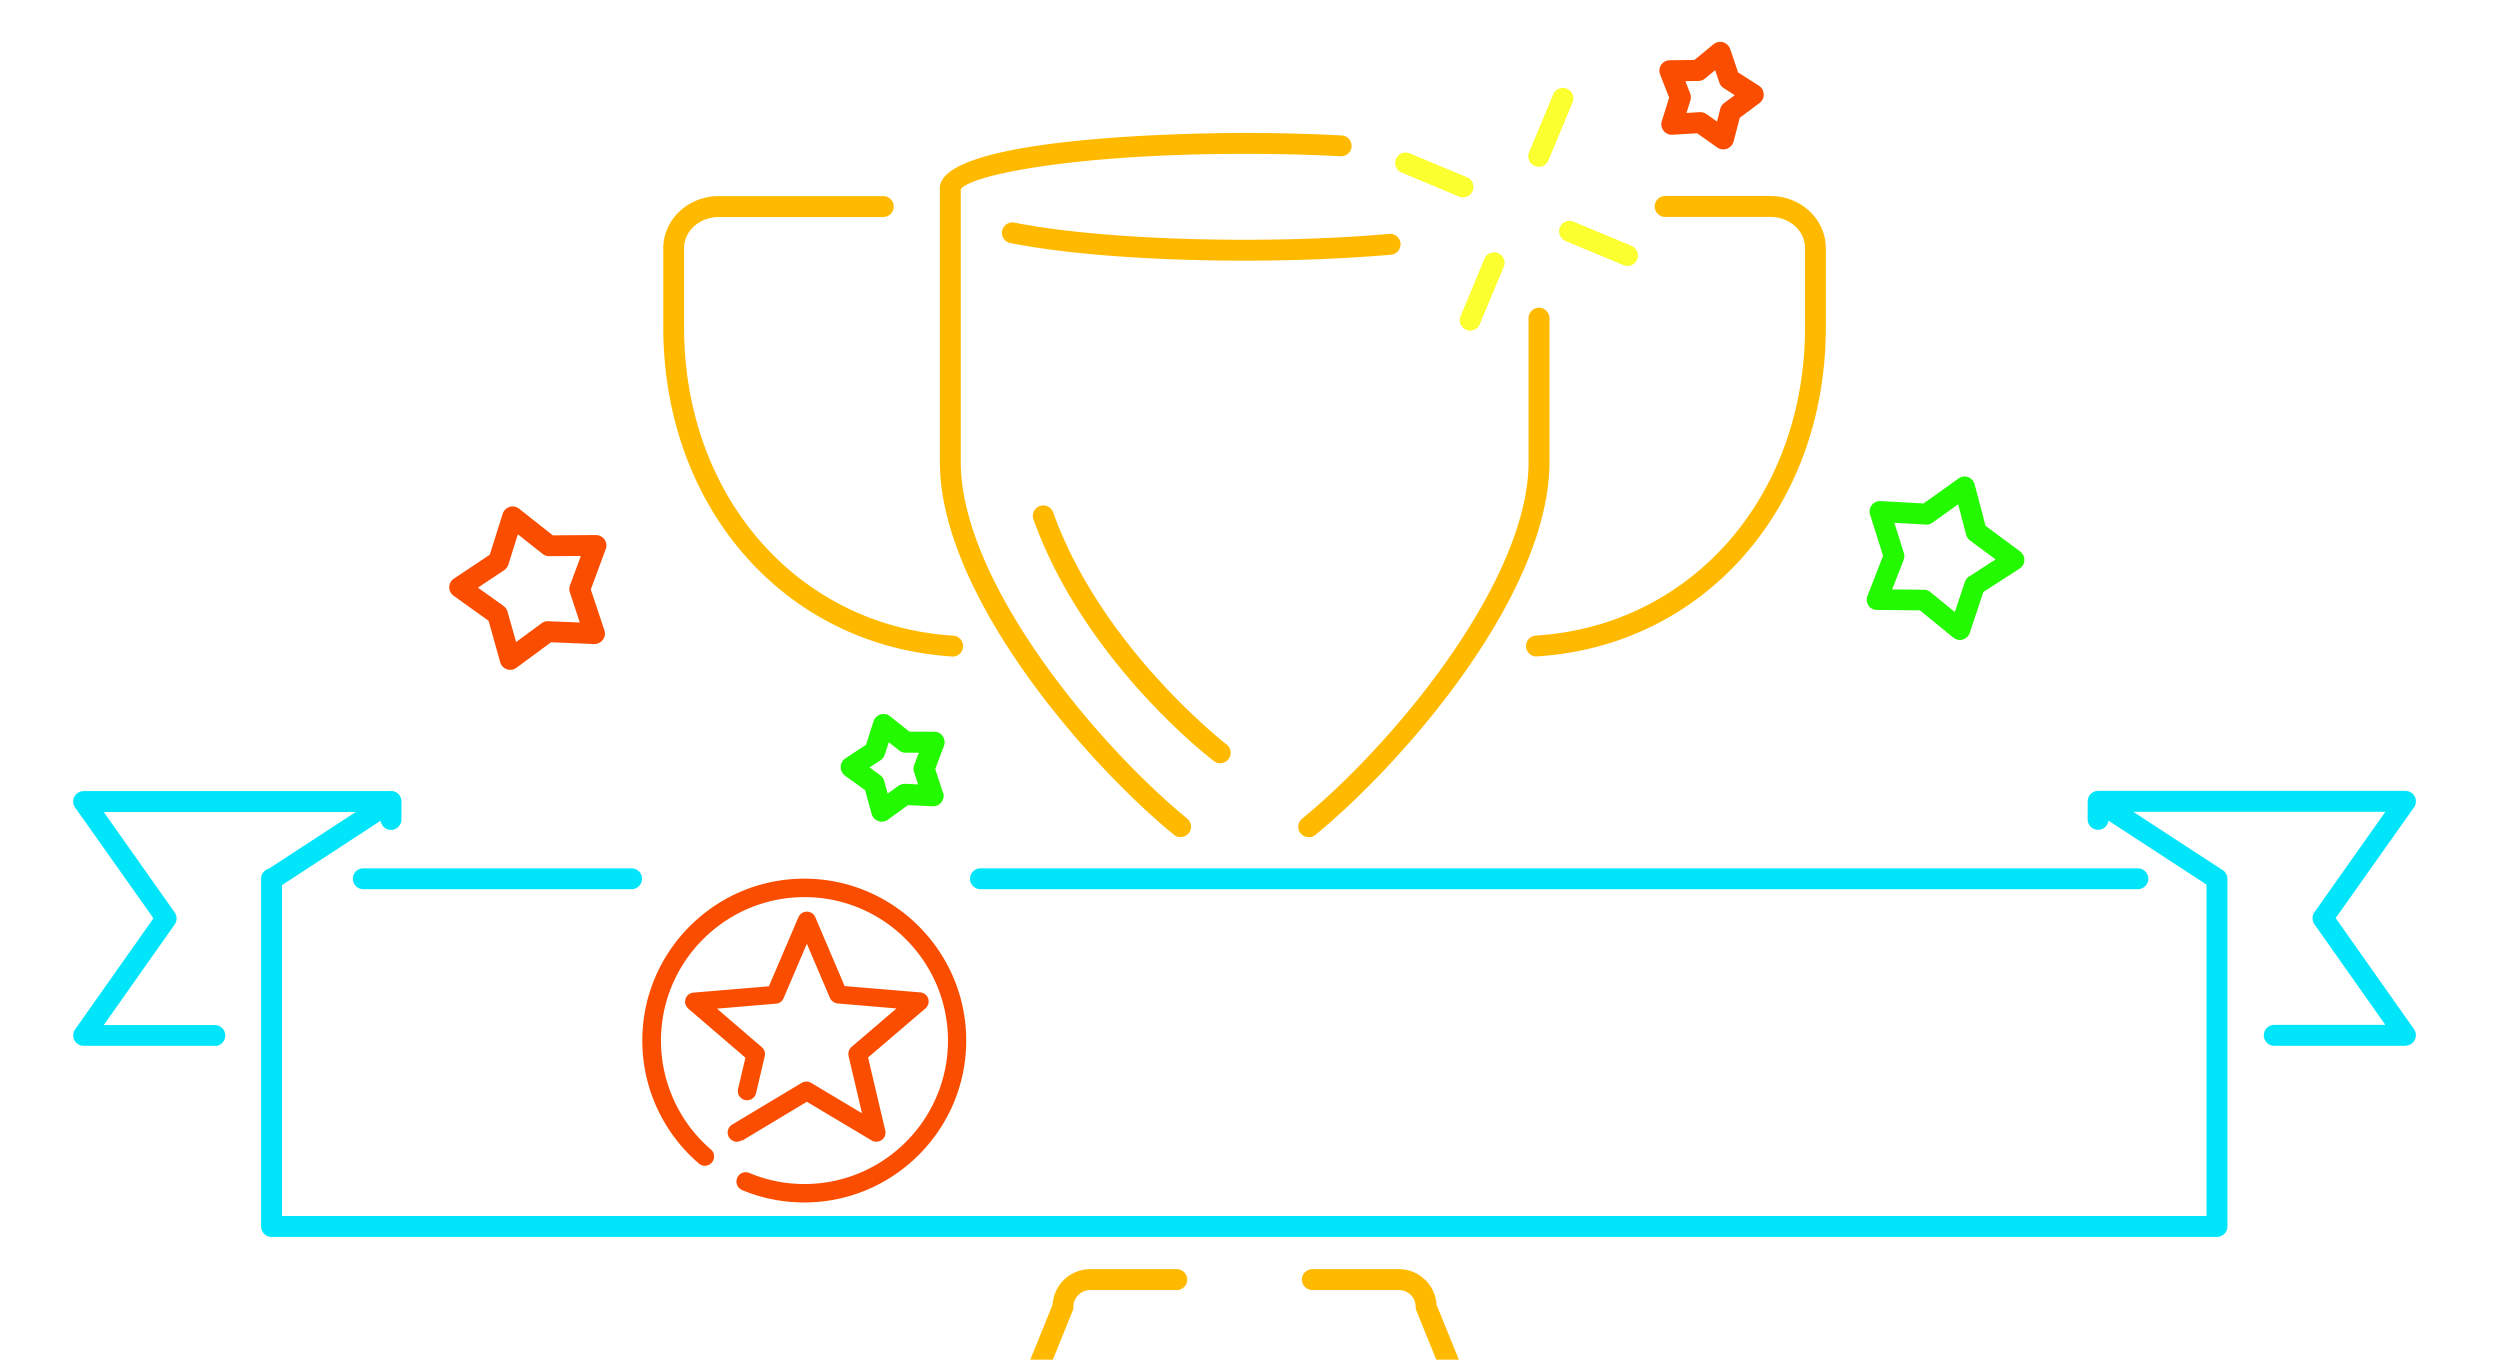 <svg xmlns="http://www.w3.org/2000/svg" width="239" height="130" fill="none"><g clip-path="url(#a)"><g fill="#00E5FA" filter="url(#b)"><path d="M217.42 95.98h12.54l.01-.02c.37 0 .71-.21.88-.54.17-.33.14-.73-.07-1.03l-7.49-10.62 7.49-10.59c.21-.3.24-.7.07-1.03a.993.993 0 0 0-.88-.54H200.6l-.064.001a1.054 1.054 0 0 0-.436.119c-.32.18-.52.51-.52.88v1.72c0 .55.45 1 1 1 .51 0 .93-.39.99-.88l9.37 6.116v31.684H26.96V80.615l9.43-6.155c.06.5.48.88.99.88.55 0 1-.45 1-1v-1.72c0-.37-.2-.71-.52-.88a.965.965 0 0 0-.63-.111H8c-.38 0-.72.21-.89.54-.17.33-.15.73.07 1.03l7.49 10.59-7.49 10.62c-.21.3-.24.7-.07 1.03.18.33.52.54.89.54h12.54v.02c.55 0 1-.45 1-1s-.45-1-1-1H9.92l6.78-9.62c.24-.34.24-.81 0-1.15l-6.78-9.6h24.085l-8.3 5.414a1.004 1.004 0 0 0-.745.967v33.24c0 .55.45 1 1 1h185.98c.55 0 1-.45 1-1V80.01c0-.397-.235-.742-.572-.904l-8.428-5.497h24.1l-6.78 9.6c-.24.34-.24.8 0 1.15l6.78 9.62h-10.62c-.55 0-1 .45-1 1s.45 1 1 1Z"/><path d="M34.73 81.01h25.65c.55 0 1-.45 1-1s-.45-1-1-1H34.73c-.55 0-1 .45-1 1s.45 1 1 1Zm59 0h110.65c.55 0 1-.45 1-1s-.45-1-1-1H93.73c-.55 0-1 .45-1 1s.45 1 1 1Z"/></g><g fill="#FBFF2F" filter="url(#c)"><path d="M146.18 10.56c-.21.5.03 1.09.54 1.3v.01c.52.21 1.1-.04 1.31-.54l2.31-5.54c.21-.51-.03-1.1-.54-1.31-.51-.21-1.1.03-1.31.54l-2.31 5.54Zm-6.55 15.67c-.21.5.03 1.09.54 1.3h-.01a1 1 0 0 0 1.31-.54l2.31-5.54a.997.997 0 0 0-1.84-.76l-2.31 5.54Zm15.58-4.88-5.54-2.31c-.51-.21-.75-.8-.54-1.31.21-.51.8-.75 1.3-.54l5.54 2.31c.51.21.75.8.54 1.31-.21.51-.79.75-1.3.54Zm-21.22-8.851 5.54 2.31h.01a.997.997 0 0 0 .76-1.84l-5.54-2.31a.997.997 0 1 0-.77 1.84Z"/></g><g fill="#FFBA00" filter="url(#d)"><path d="M89.85 14.163a1.041 1.041 0 0 1-.01-.144c0-5.16 26.15-5.31 29.14-5.31 3.18 0 6.31.08 9.29.24a.996.996 0 1 1-.11 1.99c-2.94-.16-6.03-.23-9.18-.23-16.059 0-26.143 1.985-27.13 3.383V40.16c0 11.25 12.66 26.71 21.65 34.1.42.35.49.98.14 1.4a.99.99 0 0 1-.77.36l-.02.01c-.22 0-.45-.07-.63-.23-8.65-7.11-22.37-23.07-22.37-35.64V14.163Z"/><path d="M96.59 19.24c5.43 1.07 13.6 1.68 22.39 1.68 4.91 0 9.75-.2 14-.57a.998.998 0 1 0-.17-1.99c-4.19.37-8.98.56-13.83.56-8.67 0-16.69-.59-22.01-1.64-.54-.1-1.06.25-1.17.79-.1.54.25 1.06.79 1.17Zm43.12 111.009H98.25c-.33 0-.64-.17-.83-.44-.18-.28-.22-.62-.1-.93l3.31-8.16a3.605 3.605 0 0 1 3.6-3.39h8.27c.55 0 1 .45 1 1s-.45 1-1 1h-8.27c-.89 0-1.61.72-1.61 1.61 0 .13-.02.26-.07.37l-2.82 6.95h38.5l-2.82-6.95a.971.971 0 0 1-.07-.37c0-.89-.72-1.61-1.61-1.61h-8.27c-.55 0-1-.45-1-1s.45-1 1-1h8.27c1.92 0 3.49 1.5 3.6 3.39l3.31 8.16a.999.999 0 0 1-.93 1.37Zm-14.6-54.22a.99.99 0 0 1-.63-1.76c8.99-7.39 21.65-22.85 21.65-34.1v-13.75c0-.55.45-1 1-1s1 .45 1 1v13.75c0 12.57-13.72 28.53-22.37 35.64-.19.15-.41.23-.63.23l-.02-.01Zm20.78-18.209c.03.53.47.94.99.94v-.01h.06c16-1 27.61-14.24 27.61-31.48v-7.54c0-2.78-2.39-4.99-5.3-4.99h-10.06c-.55 0-1 .45-1 1s.45 1 1 1h10.06c1.75 0 3.31 1.25 3.31 2.99v7.54c0 16.16-10.83 28.56-25.74 29.49-.55.04-.96.51-.93 1.06Zm-54.81.939h-.06c-16-1-27.61-14.24-27.61-31.48v-7.54c0-2.77 2.39-4.99 5.3-4.99h15.73c.55 0 1 .45 1 1s-.45 1-1 1H68.71c-1.75 0-3.31 1.26-3.31 2.99v7.54c0 16.16 10.82 28.56 25.74 29.49.55.04.97.51.93 1.06-.03.53-.47.94-.99.94v-.01Zm24.97 10.001c.18.14.39.21.6.21l.01-.01c.3 0 .59-.13.79-.39a1.001 1.001 0 0 0-.208-1.415c-.522-.412-12.007-9.472-16.562-22.176a.998.998 0 0 0-1.28-.6c-.52.19-.79.76-.6 1.28 4.84 13.51 16.74 22.72 17.25 23.1Z"/></g><g filter="url(#e)"><path fill="#FB4D00" d="M48.67 60.03c-.07 0-.15-.02-.22-.05a.983.983 0 0 1-.63-.67l-1.11-3.96-3.35-2.4a.966.966 0 0 1-.41-.82c0-.33.17-.63.44-.81l3.43-2.29 1.24-3.92c.1-.31.34-.55.65-.65.32-.1.66-.03.91.17l3.23 2.55 4.12-.03c.32.01.63.16.82.42.19.27.23.61.12.92l-1.43 3.86 1.3 3.91c.1.31.05.65-.15.91s-.51.41-.84.4l-4.11-.17-3.31 2.44c-.2.15-.45.21-.69.19h-.01Zm-2.99-7.86 2.46 1.76c.18.13.32.32.38.54l.82 2.91 2.44-1.8a1 1 0 0 1 .63-.19l3.02.12-.95-2.87c-.07-.21-.07-.45 0-.66l1.05-2.83-3.03.02c-.22 0-.44-.07-.62-.21l-2.37-1.88-.91 2.89c-.07.22-.21.4-.39.53l-2.52 1.68-.01-.01Z"/></g><g filter="url(#f)"><path fill="#23FA00" d="M178.77 54.06c-.05-.05-.1-.1-.14-.17a1 1 0 0 1-.1-.92l1.49-3.84-1.24-3.93c-.1-.31-.04-.65.16-.91s.51-.4.84-.39l4.11.23 3.35-2.39c.26-.19.61-.24.91-.13.31.12.54.37.62.68l1.05 3.98 3.31 2.45c.25.2.41.51.4.83-.01.33-.18.63-.46.81l-3.46 2.23-1.3 3.91c-.1.31-.35.55-.67.64-.31.09-.65.02-.91-.19l-3.19-2.6-4.12-.04a.98.98 0 0 1-.67-.27l.02.02Zm2.33-8.08.91 2.89c.07.21.06.45-.02.66l-1.1 2.82 3.03.03c.22 0 .44.08.62.22l2.34 1.91.96-2.87c.07-.21.21-.4.4-.52l2.54-1.64-2.44-1.8c-.17-.14-.31-.32-.37-.54l-.77-2.93-2.46 1.76c-.18.13-.41.2-.63.18l-3.03-.17h.02Z"/></g><g filter="url(#g)"><path fill="#23FA00" d="m90.14 71.76-.73-2.24.83-2.21c.12-.31.07-.66-.11-.93-.19-.27-.49-.43-.83-.43h-2.36l-1.84-1.47a1.006 1.006 0 0 0-1.59.48l-.72 2.24-1.97 1.3c-.28.18-.45.49-.45.82 0 .33.15.64.42.84l1.91 1.38.63 2.28c.09.32.33.57.64.68.07.03.15.04.22.05.25.03.5-.04.7-.19l1.91-1.39 2.36.11a1.018 1.018 0 0 0 1.01-1.32h-.03Zm-3.62-.82c-.23 0-.45.06-.64.19l-1.02.74-.33-1.21c-.06-.22-.19-.41-.38-.55l-1.02-.74 1.05-.69c.19-.13.33-.31.4-.53l.39-1.19.98.78c.18.14.4.23.63.22h1.26l-.44 1.17c-.08.22-.09.45-.02.67l.39 1.19-1.26-.06.01.01Z"/></g><g filter="url(#h)"><path fill="#FB4D00" d="m165.73 9.54.59-2.28 1.89-1.41c.26-.2.42-.51.4-.85a.994.994 0 0 0-.46-.81l-1.99-1.27-.75-2.23a1.05 1.05 0 0 0-.68-.65c-.32-.09-.66-.02-.92.19l-1.82 1.5-2.36.03c-.33 0-.64.17-.82.44-.19.27-.22.62-.1.93l.86 2.2-.7 2.25a.988.988 0 0 0 .33 1.08c.19.16.44.24.69.22l2.35-.14 1.93 1.36c.27.19.62.24.93.12.31-.12.55-.37.63-.69v.01Zm-2.61-2.64a1.04 1.04 0 0 0-.64-.18l-1.25.08.37-1.2c.07-.22.06-.45-.02-.67l-.46-1.17 1.25-.02c.23 0 .45-.08.63-.23l.97-.8.4 1.18c.07.22.22.41.41.53l1.06.68-1.01.75c-.18.14-.32.33-.37.55l-.31 1.22-1.03-.73v.01Z"/></g><g filter="url(#i)"><path fill="#fff" d="M102.477 106.537c-1.785 0-3.445-.186-4.96-.56-1.64-.394-2.927-.913-3.923-1.556a.87.87 0 0 1-.311-1.141l1.162-2.22a.872.872 0 0 1 1.183-.373.872.872 0 0 1 .374 1.182l-.768 1.473c.726.353 1.619.664 2.677.934 1.37.332 2.906.519 4.545.519 1.91 0 3.508-.27 4.877-.83 1.329-.519 2.304-1.245 3.031-2.241.684-.934 1.016-2.013 1.016-3.278 0-.934-.228-1.64-.726-2.179a4.894 4.894 0 0 0-1.909-1.328 23.012 23.012 0 0 0-3.072-.912c-1.079-.25-1.847-.478-2.387-.706-.768-.332-1.224-.934-1.224-1.639 0-.706.415-1.286 1.224-1.701 1.246-.644 3.529-.623 5.583-.104.685.187 1.328.415 1.951.705l1.577-3.174c-.664-.311-1.411-.56-2.262-.768a17.15 17.15 0 0 0-3.839-.415c-1.91 0-3.549.29-4.898.83-1.328.54-2.345 1.307-3.03 2.24-.664.935-.996 2.055-.996 3.341 0 .955.249 1.702.726 2.241a5.101 5.101 0 0 0 1.909 1.349c.81.332 1.868.664 3.113.996.997.249 1.744.477 2.263.705 1.058.436 1.224 1.203 1.224 1.618 0 .706-.436 1.308-1.183 1.64-.56.269-1.287.394-2.283.394-2.407 0-4.753-.643-6.994-1.91-.415-.248-.581-.787-.332-1.203.249-.414.789-.58 1.204-.331 1.971 1.12 4.026 1.68 6.122 1.68.706 0 1.225-.083 1.536-.228l.187.083s-.042-.042-.187-.104c-.436-.187-1.1-.394-2.013-.622-1.328-.353-2.449-.706-3.32-1.058a6.913 6.913 0 0 1-2.574-1.805c-.789-.872-1.183-2.013-1.183-3.403 0-1.64.456-3.112 1.328-4.357.872-1.224 2.158-2.179 3.798-2.863 1.556-.644 3.445-.976 5.562-.976 1.515 0 2.947.146 4.234.457 1.349.311 2.532.768 3.486 1.349.395.228.54.726.333 1.14l-2.366 4.773a.844.844 0 0 1-.54.456.932.932 0 0 1-.706-.083 8.588 8.588 0 0 0-2.324-.975c-1.598-.415-3.528-.457-4.317-.041-.249.124-.291.207-.291.207.602.124 1.287.332 2.263.56a23.34 23.34 0 0 1 3.3.996 6.698 6.698 0 0 1 2.573 1.784c.789.872 1.183 2.013 1.183 3.361 0 1.64-.457 3.092-1.37 4.316-.913 1.245-2.2 2.199-3.798 2.822-1.577.643-3.383.954-5.541.954l.083-.021Zm92.314-.435h-6.454a.877.877 0 0 1-.872-.872c0-.477.394-.871.872-.871h5.728l2.718-13.88a.872.872 0 0 1 .872-.706h5.106l.601-3.112h-16.208l-.602 3.112h4.649c.269 0 .518.125.684.311a.92.92 0 0 1 .187.727l-2.117 10.851a.868.868 0 0 1-1.037.705c-.478-.083-.789-.56-.706-1.037l1.909-9.793h-4.649a.925.925 0 0 1-.684-.312.925.925 0 0 1-.187-.726l.954-4.875a.873.873 0 0 1 .872-.706h18.015a.93.93 0 0 1 .685.311.924.924 0 0 1 .186.727l-.954 4.875a.872.872 0 0 1-.872.706h-5.105l-2.719 13.88a.872.872 0 0 1-.872.706v-.021Zm-16.852 0h-16.147a.877.877 0 0 1-.872-.872c0-.477.395-.871.872-.871h15.42l.602-3.112h-8.613a.93.93 0 0 1-.685-.311.926.926 0 0 1-.186-.727l.456-2.427a.89.89 0 0 1 .872-.726h7.783l.602-3.112h-7.451a.876.876 0 0 1-.685-.332.929.929 0 0 1-.187-.727l.498-2.427a.872.872 0 0 1 .872-.706h8.8l.602-3.112h-14.176l-2.822 14.441a.869.869 0 0 1-1.038.705c-.477-.083-.788-.56-.705-1.037l2.947-15.146a.871.871 0 0 1 .871-.706h15.96c.27 0 .519.125.685.312a.929.929 0 0 1 .187.726l-.955 4.876a.872.872 0 0 1-.871.705h-8.8l-.145.664h7.45c.27 0 .519.124.685.311a.929.929 0 0 1 .187.726l-.955 4.876a.872.872 0 0 1-.871.706h-7.783l-.125.663h8.613c.27 0 .519.125.685.312a.929.929 0 0 1 .187.726l-.955 4.876a.872.872 0 0 1-.872.705l.063.021Zm-29.201 0H137.51a.877.877 0 0 1-.872-.872c0-.477.394-.871.872-.871h11.228c2.511 0 4.503-.456 6.06-1.432 1.432-.871 2.117-2.137 2.117-3.88 0-.705-.166-1.307-.519-1.763-.353-.519-.872-.913-1.577-1.224a.86.86 0 0 1-.519-.81.88.88 0 0 1 .539-.809c.934-.394 1.661-.954 2.2-1.639.499-.684.748-1.452.748-2.344 0-1.204-.436-2.054-1.391-2.697-1.017-.706-2.636-1.058-4.69-1.058h-9.568l-2.906 14.502a.89.89 0 0 1-1.037.685.874.874 0 0 1-.685-1.037l3.051-15.209a.872.872 0 0 1 .871-.705h10.294c2.449 0 4.359.456 5.687 1.37 1.432.954 2.158 2.365 2.158 4.149a5.647 5.647 0 0 1-1.1 3.403 6.703 6.703 0 0 1-1.515 1.452c.353.29.644.602.893.954.56.747.83 1.702.83 2.78 0 2.345-1.017 4.192-2.947 5.374-1.847 1.141-4.13 1.681-6.973 1.681h-.021Zm-21.854 0h-6.455a.876.876 0 0 1-.871-.872c0-.477.394-.871.871-.871h5.728l2.719-13.88a.872.872 0 0 1 .872-.706h5.105l.602-3.112h-16.209l-.602 3.112h4.649c.27 0 .519.125.685.311a.928.928 0 0 1 .187.727l-2.034 10.477a.87.87 0 0 1-1.038.706c-.477-.083-.788-.561-.705-1.038l1.847-9.44h-4.649a.926.926 0 0 1-.685-.311.929.929 0 0 1-.187-.726l.955-4.876a.872.872 0 0 1 .872-.706h18.014c.27 0 .519.125.685.312a.929.929 0 0 1 .187.726l-.955 4.876a.872.872 0 0 1-.872.705h-5.105l-2.719 13.88a.872.872 0 0 1-.871.706h-.021Zm-71.062 0h-6.434a.928.928 0 0 1-.685-.311.929.929 0 0 1-.187-.727l.955-4.979-4.088 5.664a.897.897 0 0 1-.706.374h-1.93a.89.89 0 0 1-.851-.623l-1.723-5.436-1.037 5.353a.872.872 0 0 1-.872.706h-6.392a.877.877 0 0 1-.872-.872c0-.477.394-.871.872-.871h5.707l1.557-8.03a.882.882 0 0 1 .809-.705c.394-.062.768.228.892.602l2.574 8.112h.83l6.164-8.548a.879.879 0 0 1 1.059-.29.88.88 0 0 1 .518.975l-1.515 7.863h4.629l3.424-17.698h-5.147l-7.181 9.98c-.187.27-.519.394-.85.352a.912.912 0 0 1-.707-.601l-3.071-9.731h-5.189l-2.698 13.88c-.083.478-.54.789-1.037.706-.478-.083-.79-.56-.706-1.038l2.823-14.606a.872.872 0 0 1 .871-.706h6.455c.394 0 .85.25.954.623l2.74 8.672 6.413-8.921a.896.896 0 0 1 .706-.374h6.662c.27 0 .518.125.684.312a.927.927 0 0 1 .187.726l-3.777 19.461a.872.872 0 0 1-.872.706h.042Zm92.916-4.876h-3.902a.877.877 0 0 1-.872-.871c0-.478.395-.872.872-.872h3.902c.249 0 .539-.249.602-.519l-4.006-.145a.877.877 0 0 1-.872-.871c0-.477.395-.872.872-.872h3.902c.581 0 1.121.25 1.473.685.353.436.478 1.017.353 1.598-.228 1.099-1.245 1.909-2.324 1.909v-.042Zm.954-7.303h-3.403a.877.877 0 0 1-.872-.872c0-.477.394-.871.872-.871h3.403c.25 0 .54-.25.602-.519l-3.549-.145a.876.876 0 0 1-.871-.871c0-.478.394-.872.871-.872h3.404c.56 0 1.079.228 1.432.643.353.415.519.996.436 1.598-.249 1.141-1.245 1.971-2.325 1.971v-.062Z"/></g><g filter="url(#j)"><path fill="#FB4D00" d="M76.908 110.956c-2.055 0-4.068-.394-5.956-1.183a.884.884 0 0 1-.478-1.162.885.885 0 0 1 1.162-.477 13.504 13.504 0 0 0 5.272 1.058c7.575 0 13.718-6.162 13.718-13.714 0-7.552-6.163-13.714-13.718-13.714-7.554 0-13.718 6.162-13.718 13.714a13.75 13.75 0 0 0 4.773 10.415.866.866 0 0 1 .083 1.245.866.866 0 0 1-1.245.083 15.474 15.474 0 0 1-5.396-11.743C61.405 86.951 68.357 80 76.887 80S92.37 86.95 92.37 95.478c0 8.527-6.953 15.478-15.483 15.478h.021Zm-5.956-5.913 6.184-3.714 6.185 3.693a.88.88 0 0 0 .975-.041.861.861 0 0 0 .333-.913l-1.64-6.972 5.48-4.689a.884.884 0 0 0 .269-.933.87.87 0 0 0-.768-.602l-7.222-.602-2.802-6.577a.88.88 0 0 0-.81-.54.88.88 0 0 0-.809.54l-2.823 6.598-7.201.602a.87.87 0 0 0-.768.601.885.885 0 0 0 .27.934l5.458 4.69-.706 2.987a.883.883 0 1 0 1.723.394l.83-3.527a.874.874 0 0 0-.29-.872l-4.276-3.672 5.645-.477a.831.831 0 0 0 .727-.54l2.22-5.187 2.2 5.167c.125.29.415.498.727.54l5.645.476-4.296 3.673a.919.919 0 0 0-.29.871l1.286 5.478-4.857-2.905a.9.9 0 0 0-.913 0l-6.641 3.983a.881.881 0 0 0-.311 1.204c.166.27.456.436.747.436a.89.89 0 0 0 .456-.125l.063.021Z"/></g></g><defs><filter id="b" width="235.963" height="54.641" x=".997" y="69.609" color-interpolation-filters="sRGB" filterUnits="userSpaceOnUse"><feFlood flood-opacity="0" result="BackgroundImageFix"/><feColorMatrix in="SourceAlpha" result="hardAlpha" values="0 0 0 0 0 0 0 0 0 0 0 0 0 0 0 0 0 0 127 0"/><feOffset dy="4"/><feGaussianBlur stdDeviation="3"/><feComposite in2="hardAlpha" operator="out"/><feColorMatrix values="0 0 0 0 0 0 0 0 0 0.898 0 0 0 0 0.98 0 0 0 0.25 0"/><feBlend in2="BackgroundImageFix" result="effect1_dropShadow_54421_11173"/><feBlend in="SourceGraphic" in2="effect1_dropShadow_54421_11173" result="shape"/></filter><filter id="c" width="39.212" height="39.202" x="125.374" y=".403" color-interpolation-filters="sRGB" filterUnits="userSpaceOnUse"><feFlood flood-opacity="0" result="BackgroundImageFix"/><feColorMatrix in="SourceAlpha" result="hardAlpha" values="0 0 0 0 0 0 0 0 0 0 0 0 0 0 0 0 0 0 127 0"/><feOffset dy="4"/><feGaussianBlur stdDeviation="4"/><feComposite in2="hardAlpha" operator="out"/><feColorMatrix values="0 0 0 0 0.984 0 0 0 0 1 0 0 0 0 0.184 0 0 0 0.25 0"/><feBlend in2="BackgroundImageFix" result="effect1_dropShadow_54421_11173"/><feBlend in="SourceGraphic" in2="effect1_dropShadow_54421_11173" result="shape"/></filter><filter id="d" width="127.14" height="137.54" x="55.41" y="4.709" color-interpolation-filters="sRGB" filterUnits="userSpaceOnUse"><feFlood flood-opacity="0" result="BackgroundImageFix"/><feColorMatrix in="SourceAlpha" result="hardAlpha" values="0 0 0 0 0 0 0 0 0 0 0 0 0 0 0 0 0 0 127 0"/><feOffset dy="4"/><feGaussianBlur stdDeviation="4"/><feComposite in2="hardAlpha" operator="out"/><feColorMatrix values="0 0 0 0 1 0 0 0 0 0.729 0 0 0 0 0 0 0 0 0.25 0"/><feBlend in2="BackgroundImageFix" result="effect1_dropShadow_54421_11173"/><feBlend in="SourceGraphic" in2="effect1_dropShadow_54421_11173" result="shape"/></filter><filter id="e" width="31.021" height="31.619" x="34.95" y="40.415" color-interpolation-filters="sRGB" filterUnits="userSpaceOnUse"><feFlood flood-opacity="0" result="BackgroundImageFix"/><feColorMatrix in="SourceAlpha" result="hardAlpha" values="0 0 0 0 0 0 0 0 0 0 0 0 0 0 0 0 0 0 127 0"/><feOffset dy="4"/><feGaussianBlur stdDeviation="4"/><feComposite in2="hardAlpha" operator="out"/><feColorMatrix values="0 0 0 0 0.984 0 0 0 0 0.302 0 0 0 0 0 0 0 0 0.25 0"/><feBlend in2="BackgroundImageFix" result="effect1_dropShadow_54421_11173"/><feBlend in="SourceGraphic" in2="effect1_dropShadow_54421_11173" result="shape"/></filter><filter id="f" width="27.069" height="27.626" x="172.461" y="39.553" color-interpolation-filters="sRGB" filterUnits="userSpaceOnUse"><feFlood flood-opacity="0" result="BackgroundImageFix"/><feColorMatrix in="SourceAlpha" result="hardAlpha" values="0 0 0 0 0 0 0 0 0 0 0 0 0 0 0 0 0 0 127 0"/><feOffset dy="4"/><feGaussianBlur stdDeviation="3"/><feComposite in2="hardAlpha" operator="out"/><feColorMatrix values="0 0 0 0 0.137 0 0 0 0 0.98 0 0 0 0 0 0 0 0 0.25 0"/><feBlend in2="BackgroundImageFix" result="effect1_dropShadow_54421_11173"/><feBlend in="SourceGraphic" in2="effect1_dropShadow_54421_11173" result="shape"/></filter><filter id="g" width="21.936" height="22.297" x="74.37" y="62.26" color-interpolation-filters="sRGB" filterUnits="userSpaceOnUse"><feFlood flood-opacity="0" result="BackgroundImageFix"/><feColorMatrix in="SourceAlpha" result="hardAlpha" values="0 0 0 0 0 0 0 0 0 0 0 0 0 0 0 0 0 0 127 0"/><feOffset dy="4"/><feGaussianBlur stdDeviation="3"/><feComposite in2="hardAlpha" operator="out"/><feColorMatrix values="0 0 0 0 0.137 0 0 0 0 0.98 0 0 0 0 0 0 0 0 0.25 0"/><feBlend in2="BackgroundImageFix" result="effect1_dropShadow_54421_11173"/><feBlend in="SourceGraphic" in2="effect1_dropShadow_54421_11173" result="shape"/></filter><filter id="h" width="25.973" height="26.283" x="150.639" y="-3.998" color-interpolation-filters="sRGB" filterUnits="userSpaceOnUse"><feFlood flood-opacity="0" result="BackgroundImageFix"/><feColorMatrix in="SourceAlpha" result="hardAlpha" values="0 0 0 0 0 0 0 0 0 0 0 0 0 0 0 0 0 0 127 0"/><feOffset dy="4"/><feGaussianBlur stdDeviation="4"/><feComposite in2="hardAlpha" operator="out"/><feColorMatrix values="0 0 0 0 0.984 0 0 0 0 0.302 0 0 0 0 0 0 0 0 0.25 0"/><feBlend in2="BackgroundImageFix" result="effect1_dropShadow_54421_11173"/><feBlend in="SourceGraphic" in2="effect1_dropShadow_54421_11173" result="shape"/></filter><filter id="i" width="186.326" height="34.076" x="25" y="82.482" color-interpolation-filters="sRGB" filterUnits="userSpaceOnUse"><feFlood flood-opacity="0" result="BackgroundImageFix"/><feColorMatrix in="SourceAlpha" result="hardAlpha" values="0 0 0 0 0 0 0 0 0 0 0 0 0 0 0 0 0 0 127 0"/><feOffset dy="4"/><feGaussianBlur stdDeviation="3"/><feComposite in2="hardAlpha" operator="out"/><feColorMatrix values="0 0 0 0 0 0 0 0 0 0.898 0 0 0 0 0.98 0 0 0 0.25 0"/><feBlend in2="BackgroundImageFix" result="effect1_dropShadow_54421_11173"/><feBlend in="SourceGraphic" in2="effect1_dropShadow_54421_11173" result="shape"/></filter><filter id="j" width="46.965" height="46.956" x="53.405" y="76" color-interpolation-filters="sRGB" filterUnits="userSpaceOnUse"><feFlood flood-opacity="0" result="BackgroundImageFix"/><feColorMatrix in="SourceAlpha" result="hardAlpha" values="0 0 0 0 0 0 0 0 0 0 0 0 0 0 0 0 0 0 127 0"/><feOffset dy="4"/><feGaussianBlur stdDeviation="4"/><feComposite in2="hardAlpha" operator="out"/><feColorMatrix values="0 0 0 0 0.984 0 0 0 0 0.302 0 0 0 0 0 0 0 0 0.25 0"/><feBlend in2="BackgroundImageFix" result="effect1_dropShadow_54421_11173"/><feBlend in="SourceGraphic" in2="effect1_dropShadow_54421_11173" result="shape"/></filter><clipPath id="a"><path fill="#fff" d="M0 0h239v130H0z"/></clipPath></defs></svg>